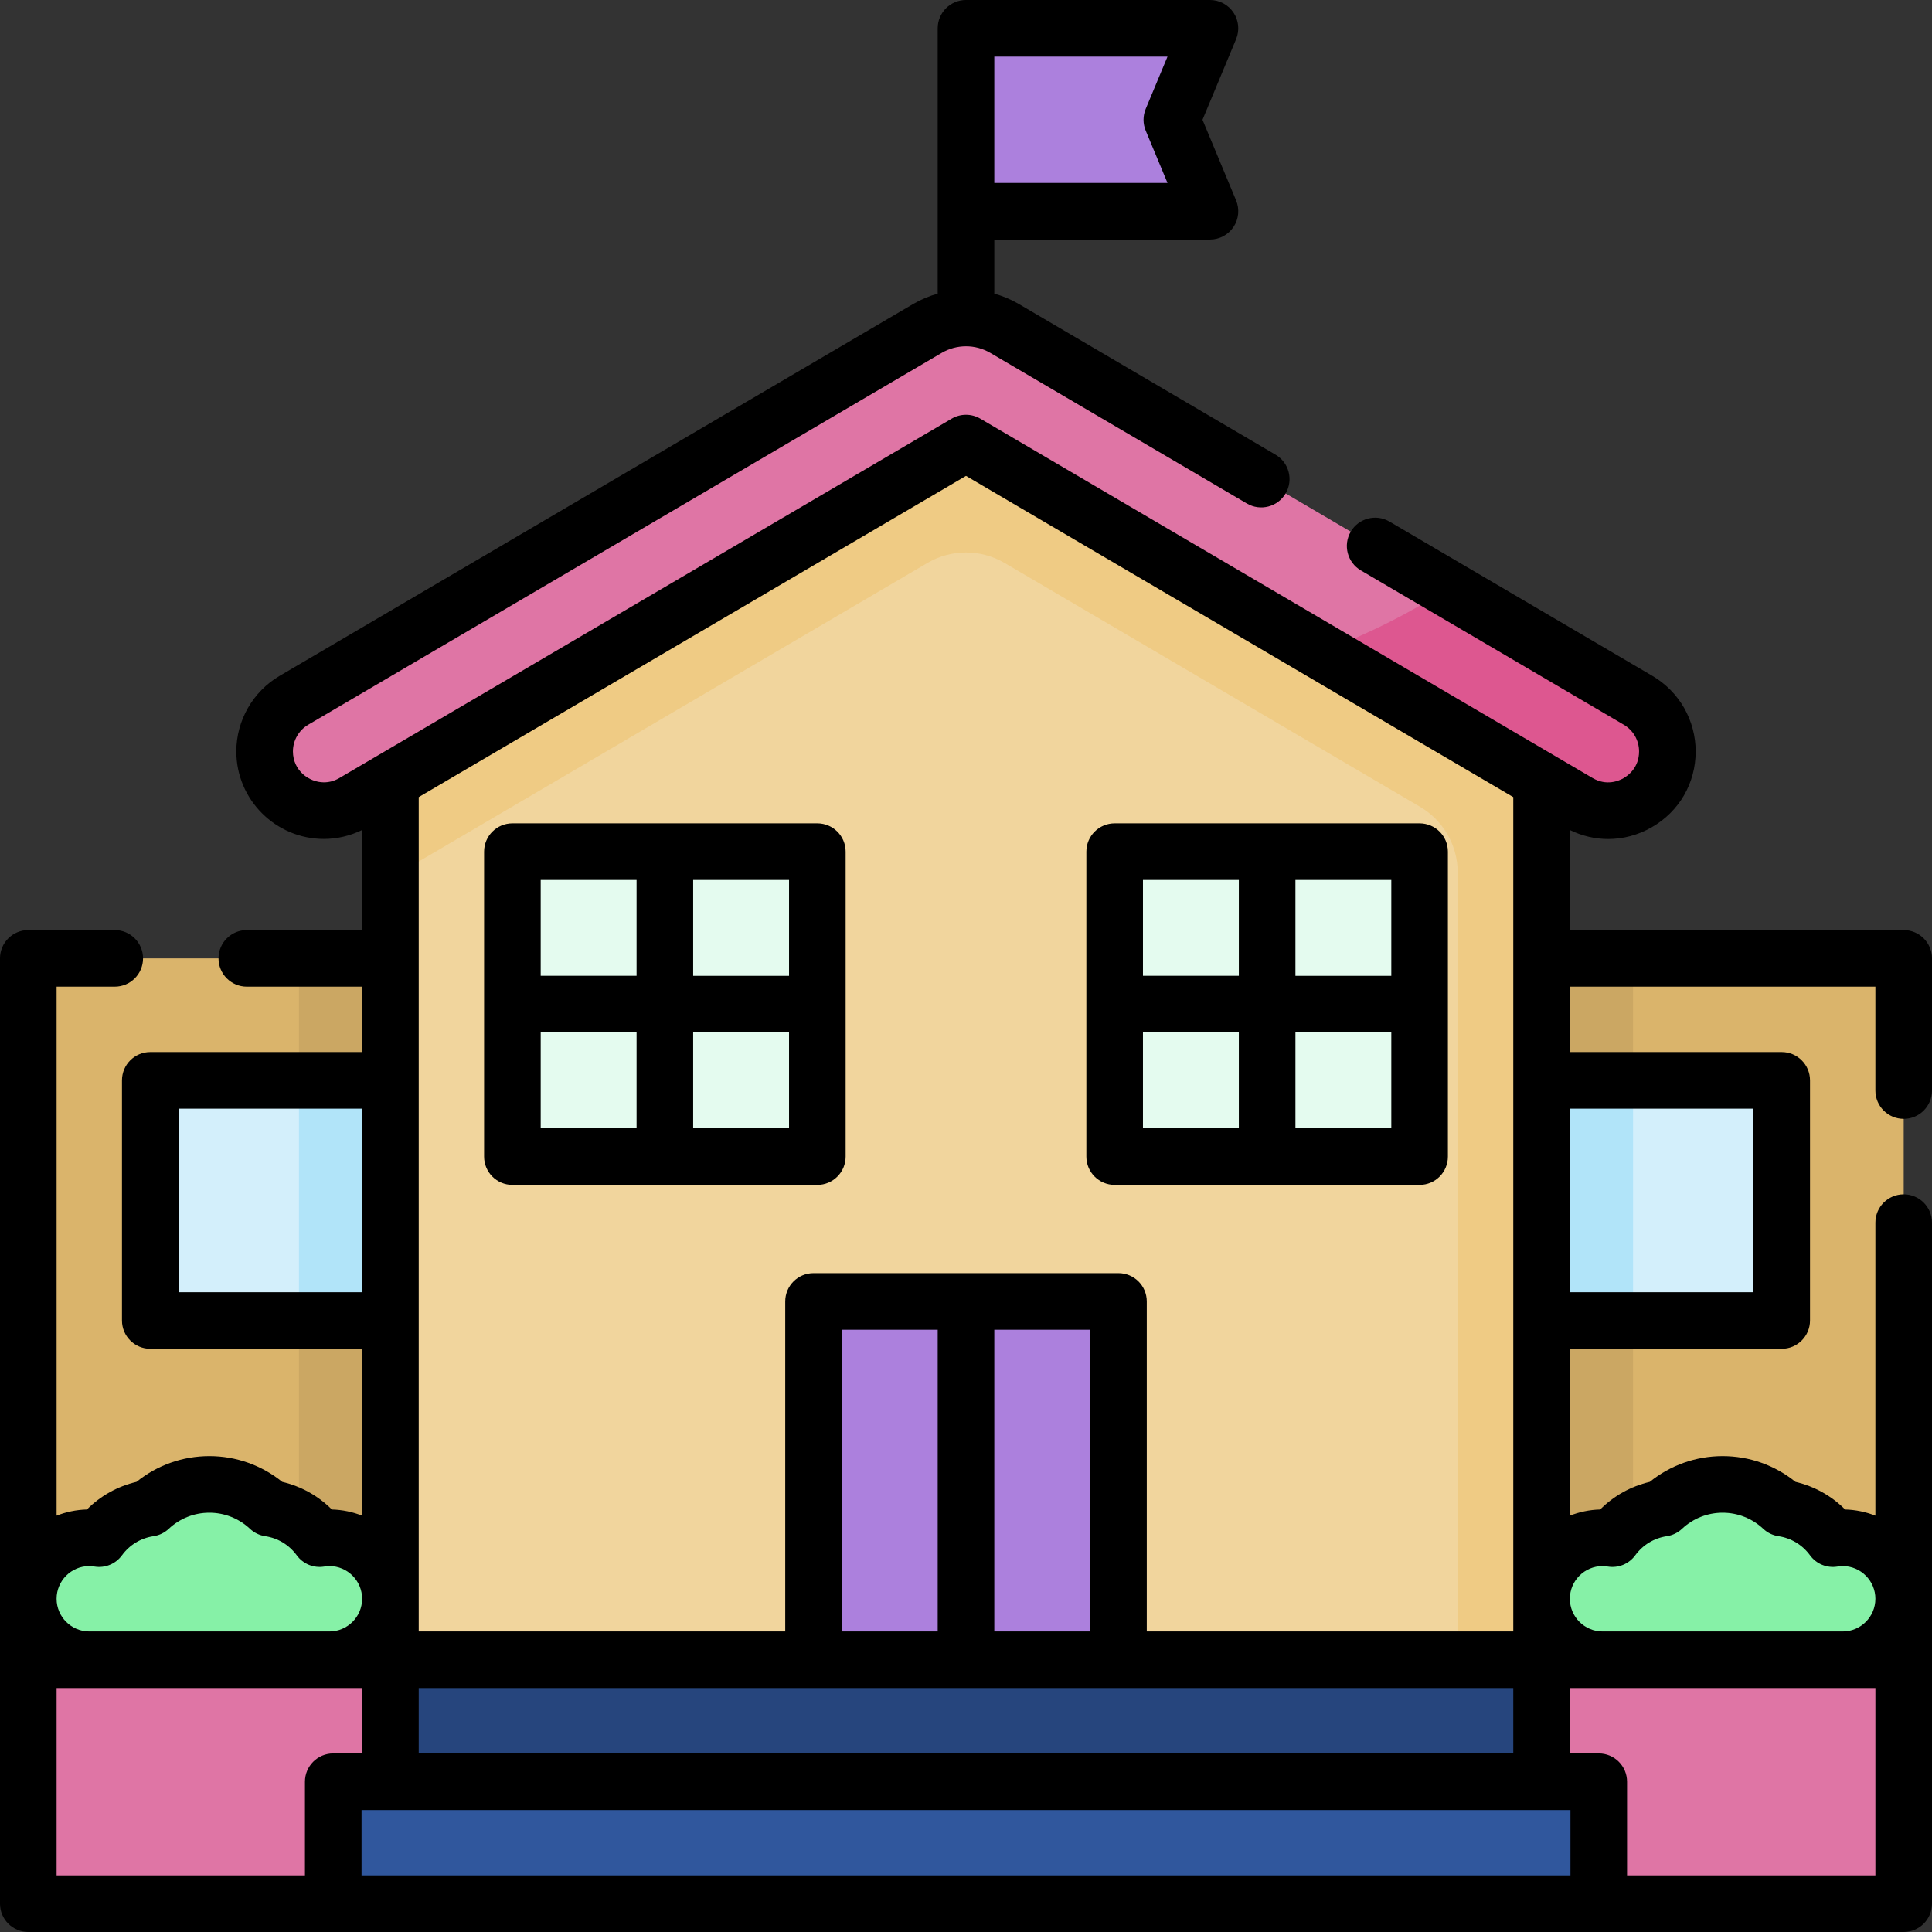 <svg id="Capa_1" enable-background="new 0 0 512 512" height="512" viewBox="0 0 512 512" width="512" xmlns="http://www.w3.org/2000/svg"><rect x="0" y="0" width="512" height="512" fill="#333333" stroke="none"/><g><g><path d="m103.465 439.85h305.069v32.325h-305.069z" fill="#26457d"/></g><g><path d="m408.535 439.85h95.965v64.65h-95.965z" fill="#df75a5"/></g><g><path d="m7.5 439.85h95.965v64.65h-95.965z" fill="#df75a5" transform="matrix(-1 0 0 -1 110.965 944.35)"/></g><g><path d="m88.313 472.175h335.374v32.325h-335.374z" fill="#30579d"/></g><g><path d="m7.5 253.98h95.965v185.87h-95.965z" fill="#dab46b" transform="matrix(-1 0 0 -1 110.965 693.829)"/></g><g><path d="m79.222 253.98h24.244v185.87h-24.244z" fill="#cba763" transform="matrix(-1 0 0 -1 182.687 693.829)"/></g><g><path d="m39.825 286.305h63.64v63.64h-63.64z" fill="#d3effb" transform="matrix(0 1 -1 0 389.77 246.48)"/></g><g><path d="m79.222 286.305h24.244v63.64h-24.244z" fill="#b1e4f9"/></g><g><path d="m408.535 253.98h95.965v185.87h-95.965z" fill="#dab46b"/></g><g><path d="m408.535 253.98h24.244v185.87h-24.244z" fill="#cba763"/></g><g><path d="m408.535 286.305h63.64v63.64h-63.64z" fill="#d3effb" transform="matrix(0 1 -1 0 758.48 -122.23)"/></g><g><path d="m408.535 286.305h24.244v63.64h-24.244z" fill="#b1e4f9"/></g><g><path d="m93.749 212.649 162.251-95.234 162.251 95.234c10.454 6.136 23.619-1.402 23.619-13.524 0-5.562-2.946-10.708-7.743-13.524l-167.9-98.55c-6.314-3.706-14.14-3.706-20.454 0l-167.9 98.55c-4.797 2.816-7.743 7.962-7.743 13.524 0 12.122 13.165 19.66 23.619 13.524z" fill="#df75a5"/></g><g><path d="m434.127 185.602-50.515-29.65c-9.331 6.191-20.538 11.844-33.299 16.821l67.938 39.877c10.454 6.136 23.619-1.402 23.619-13.524 0-5.563-2.947-10.709-7.743-13.524z" fill="#dd5790"/></g><g><path d="m408.535 439.85v-232.904l-152.535-89.531-152.535 89.531v232.904z" fill="#f1d59d"/></g><g><path d="m256 117.415-152.535 89.531v25.769l142.308-83.528c6.314-3.706 14.14-3.706 20.454 0l110.108 64.628c6.18 3.628 9.976 10.257 9.976 17.424v208.611h22.224v-232.904z" fill="#efcb84"/></g><g><path d="m215.593 344.894h80.813v94.955h-80.813z" fill="#ac80dd"/></g><g><path d="m295.396 225.695h80.813v80.813h-80.813z" fill="#e4fbef"/></g><g><path d="m135.791 225.695h80.813v80.813h-80.813z" fill="#e4fbef"/></g><g><path d="m320.65 55.988h-64.65v-48.488h64.65l-10.101 24.244z" fill="#ac80dd"/></g><g><path d="m488.337 439.85c8.926 0 16.163-7.236 16.163-16.163 0-8.926-7.236-16.163-16.163-16.163-.887 0-1.751.09-2.599.228-3.117-4.265-7.855-7.251-13.315-8.064-4.157-3.908-9.75-6.306-15.906-6.306s-11.749 2.398-15.906 6.306c-5.461.812-10.199 3.799-13.315 8.064-.848-.137-1.712-.228-2.599-.228-8.926 0-16.163 7.236-16.163 16.163 0 8.926 7.236 16.163 16.163 16.163z" fill="#86f1a7"/></g><g><path d="m23.663 439.85c-8.926 0-16.163-7.236-16.163-16.163 0-8.926 7.236-16.163 16.163-16.163.887 0 1.751.09 2.599.228 3.117-4.265 7.855-7.251 13.315-8.064 4.157-3.908 9.75-6.306 15.906-6.306s11.749 2.398 15.906 6.306c5.461.812 10.199 3.799 13.315 8.064.848-.137 1.712-.228 2.599-.228 8.926 0 16.163 7.236 16.163 16.163 0 8.926-7.236 16.163-16.163 16.163z" fill="#86f1a7"/></g><g><path d="m295.396 314.008h80.813c4.142 0 7.5-3.358 7.5-7.5v-80.813c0-4.142-3.358-7.5-7.5-7.5h-80.813c-4.142 0-7.5 3.358-7.5 7.5v80.813c0 4.142 3.358 7.5 7.5 7.5zm7.5-40.406h25.406v25.407h-25.406zm40.407 25.406v-25.407h25.407v25.407zm25.406-40.406h-25.407v-25.406h25.407zm-40.406-25.407v25.406h-25.406v-25.406z"/><path d="m135.791 314.008h80.813c4.142 0 7.5-3.358 7.5-7.5v-80.813c0-4.142-3.358-7.5-7.5-7.5h-80.813c-4.142 0-7.5 3.358-7.5 7.5v80.813c0 4.142 3.357 7.5 7.5 7.5zm7.5-40.406h25.407v25.407h-25.407zm40.406 25.406v-25.407h25.406v25.407zm25.407-40.406h-25.406v-25.406h25.406zm-40.407-25.407v25.406h-25.407v-25.406z"/><path d="m504.5 296.51c4.142 0 7.5-3.358 7.5-7.5v-35.03c0-4.142-3.358-7.5-7.5-7.5h-88.465v-26.517c3.229 1.586 6.688 2.386 10.151 2.386 3.95 0 7.903-1.033 11.517-3.101 7.306-4.181 11.667-11.702 11.667-20.118 0-4.017-1.055-7.996-3.068-11.539-2.004-3.484-4.895-6.407-8.375-8.459l-69.7-40.91c-3.574-2.099-8.169-.9-10.265 2.672-2.097 3.572-.9 8.168 2.672 10.265l69.686 40.902c1.236.729 2.266 1.77 2.96 2.977.713 1.255 1.09 2.67 1.09 4.093 0 4.28-2.88 6.391-4.118 7.099s-4.515 2.121-8.206-.047l-162.25-95.23c-2.344-1.376-5.249-1.376-7.593 0l-162.256 95.233c-1.291.759-2.673 1.145-4.107 1.145-3.948 0-8.21-3.135-8.21-8.2 0-2.89 1.55-5.598 4.037-7.062l167.893-98.546c3.972-2.326 8.908-2.326 12.875-.004l68.01 39.92c3.57 2.096 8.167.9 10.265-2.671 2.097-3.573.9-8.168-2.671-10.265l-68.018-39.925c-2.071-1.213-4.265-2.126-6.519-2.758v-14.332h57.15c2.508 0 4.85-1.253 6.24-3.34 1.391-2.086 1.647-4.73.683-7.045l-8.899-21.359 8.899-21.359c.965-2.315.708-4.958-.683-7.045s-3.734-3.34-6.242-3.34h-64.65c-4.142 0-7.5 3.358-7.5 7.5v48.488 21.832c-2.256.632-4.452 1.547-6.526 2.761l-167.909 98.556c-7.054 4.152-11.436 11.813-11.436 19.993 0 12.792 10.412 23.2 23.21 23.2 3.495 0 6.961-.82 10.125-2.369v26.519h-30.554c-4.142 0-7.5 3.358-7.5 7.5s3.358 7.5 7.5 7.5h30.555v17.325h-56.14c-4.142 0-7.5 3.358-7.5 7.5v63.641c0 4.142 3.358 7.5 7.5 7.5h56.14v44.223c-2.497-.986-5.199-1.561-8.024-1.636-3.618-3.622-8.138-6.145-13.15-7.323-5.458-4.418-12.231-6.828-19.308-6.828s-13.849 2.409-19.308 6.828c-5.013 1.178-9.533 3.701-13.151 7.323-2.825.075-5.527.65-8.024 1.636v-140.189h15.41c4.142 0 7.5-3.358 7.5-7.5s-3.358-7.5-7.5-7.5h-22.91c-4.142 0-7.5 3.358-7.5 7.5v250.52c0 4.142 3.358 7.5 7.5 7.5h497c4.142 0 7.5-3.358 7.5-7.5v-180.49c0-4.142-3.358-7.5-7.5-7.5s-7.5 3.358-7.5 7.5v77.659c-2.497-.986-5.199-1.561-8.024-1.636-3.618-3.622-8.138-6.145-13.151-7.323-5.459-4.418-12.231-6.828-19.308-6.828s-13.85 2.409-19.308 6.828c-5.013 1.178-9.532 3.701-13.15 7.323-2.825.075-5.527.65-8.024 1.636v-44.223h56.14c4.142 0 7.5-3.358 7.5-7.5v-63.641c0-4.142-3.358-7.5-7.5-7.5h-56.14v-17.325h80.965v27.53c0 4.142 3.358 7.5 7.5 7.5zm-200.874-261.881 5.774 13.859h-45.9v-33.488h45.9l-5.775 13.859c-.769 1.847-.769 3.924.001 5.77zm-47.626 91.487 145.035 85.126v221.108h-97.128v-87.455c0-4.142-3.358-7.5-7.5-7.5h-80.813c-4.142 0-7.5 3.358-7.5 7.5v87.455h-97.128v-221.108zm-145.035 338.559v-17.325h290.069v17.325zm177.942-112.28v79.955h-25.407v-79.955zm-40.407 79.955h-25.407v-79.955h25.407zm-201.175-89.905v-48.641h48.64v48.641zm-23.662 72.579c.397 0 .854.043 1.397.131 2.787.453 5.592-.699 7.257-2.979 2.022-2.768 4.993-4.568 8.363-5.07 1.512-.225 2.919-.907 4.033-1.954 2.93-2.754 6.754-4.271 10.769-4.271s7.839 1.517 10.769 4.271c1.114 1.047 2.521 1.729 4.033 1.954 3.371.501 6.341 2.302 8.364 5.07 1.666 2.279 4.47 3.43 7.257 2.979.543-.088 1-.131 1.397-.131 4.776 0 8.663 3.886 8.663 8.663s-3.886 8.663-8.663 8.663h-63.64c-4.776 0-8.663-3.886-8.663-8.663s3.887-8.663 8.664-8.663zm-8.663 32.326h80.965v17.325h-7.652c-4.142 0-7.5 3.358-7.5 7.5v24.825h-65.813zm80.813 32.325h320.374v17.325h-320.374zm335.374 17.325v-24.825c0-4.142-3.358-7.5-7.5-7.5h-7.652v-17.325h80.965v49.65zm-6.49-81.976c.396 0 .854.043 1.397.131 2.787.453 5.591-.699 7.257-2.979 2.023-2.768 4.993-4.569 8.364-5.07 1.512-.225 2.919-.907 4.033-1.954 2.93-2.754 6.754-4.271 10.769-4.271s7.839 1.517 10.769 4.271c1.114 1.047 2.521 1.729 4.033 1.954 3.371.501 6.341 2.302 8.363 5.07 1.665 2.28 4.47 3.43 7.257 2.979.543-.088 1-.131 1.397-.131 4.776 0 8.663 3.886 8.663 8.663s-3.886 8.663-8.663 8.663h-63.64c-4.776 0-8.663-3.886-8.663-8.663s3.888-8.663 8.664-8.663zm39.978-121.219v48.641h-48.64v-48.641z"/></g></g></svg>